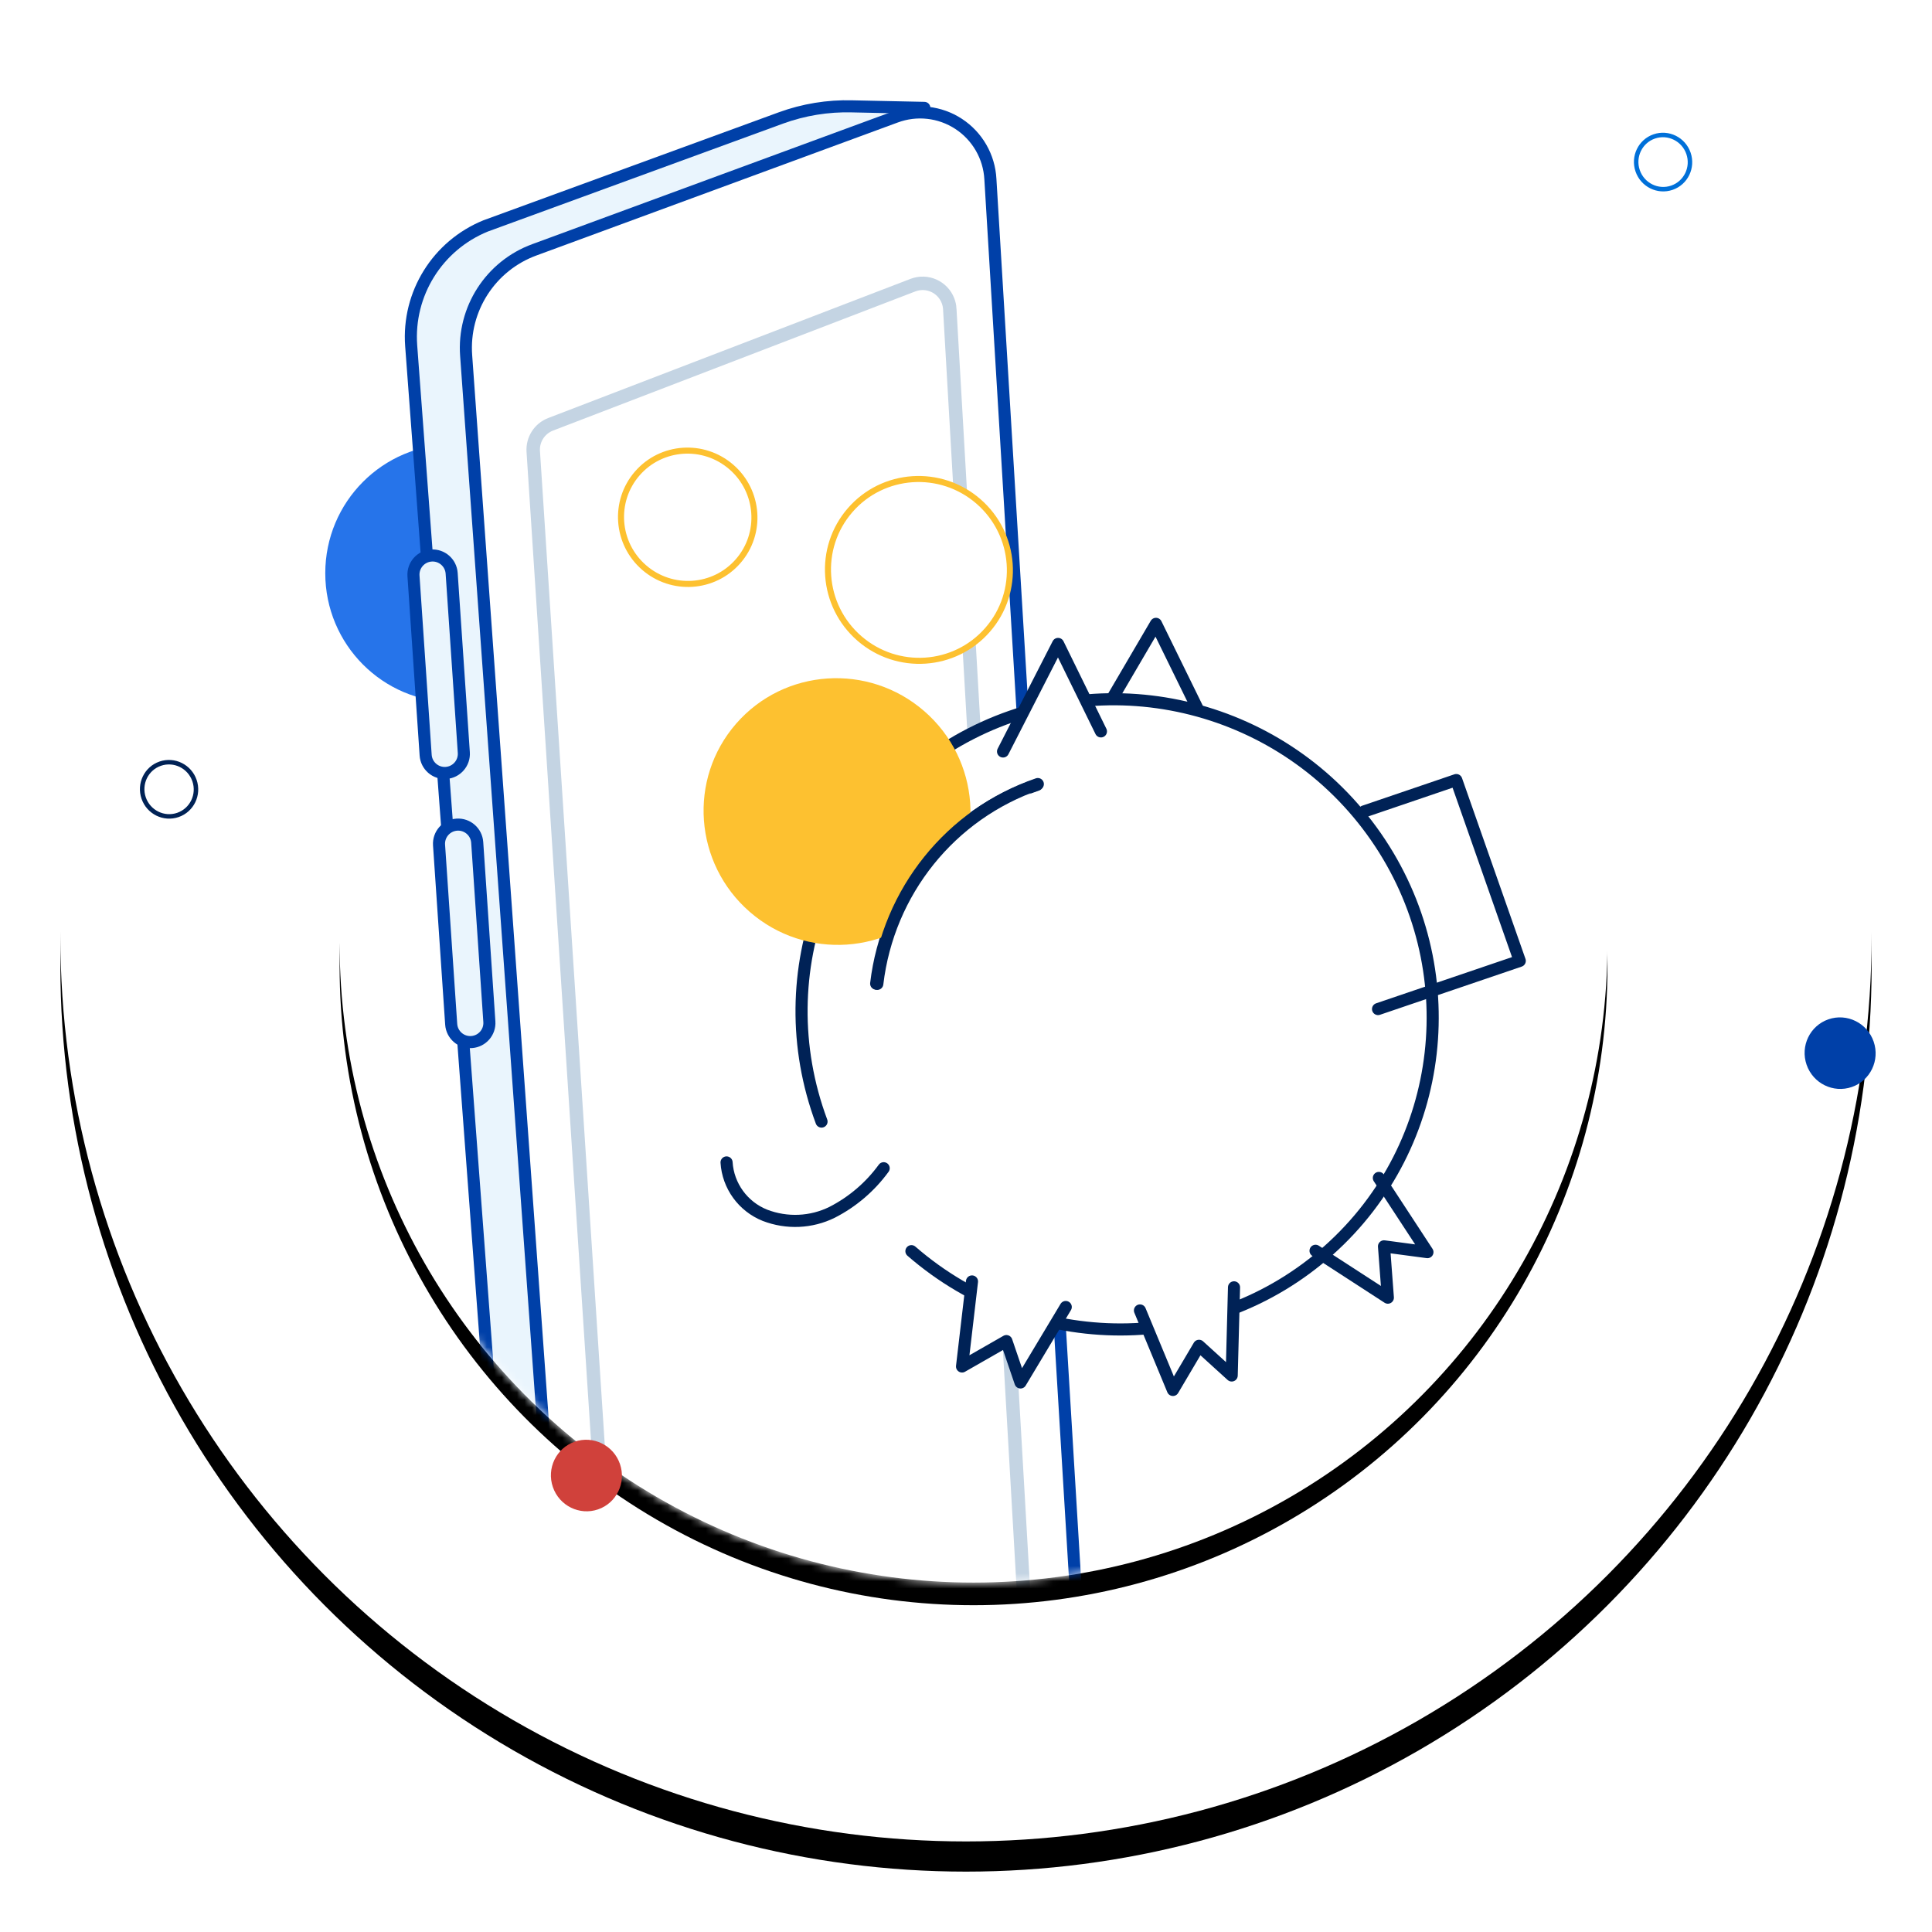 <svg xmlns="http://www.w3.org/2000/svg" xmlns:xlink="http://www.w3.org/1999/xlink" width="256" height="256" viewBox="0 0 256 256">
    <defs>
        <filter id="prefix__a" width="111.7%" height="111.7%" x="-5.8%" y="-4.2%" filterUnits="objectBoundingBox">
            <feOffset dy="4" in="SourceAlpha" result="shadowOffsetOuter1"/>
            <feGaussianBlur in="shadowOffsetOuter1" result="shadowBlurOuter1" stdDeviation="4"/>
            <feColorMatrix in="shadowBlurOuter1" values="0 0 0 0 0.769 0 0 0 0 0.831 0 0 0 0 0.89 0 0 0 0.6 0"/>
        </filter>
        <filter id="prefix__c" width="112.5%" height="112.4%" x="-6.2%" y="-4.4%" filterUnits="objectBoundingBox">
            <feOffset dy="3" in="SourceAlpha" result="shadowOffsetOuter1"/>
            <feGaussianBlur in="shadowOffsetOuter1" result="shadowBlurOuter1" stdDeviation="3"/>
            <feColorMatrix in="shadowBlurOuter1" values="0 0 0 0 0.769 0 0 0 0 0.831 0 0 0 0 0.89 0 0 0 0.6 0"/>
        </filter>
        <ellipse id="prefix__d" cx="121" cy="121" rx="84" ry="84.7"/>
        <circle id="prefix__b" cx="120" cy="120" r="120"/>
        <path id="prefix__e" d="M240 0v130.573l-36.474-.522C199.046 172.574 163.36 205.7 120 205.7c-44.138 0-80.324-34.326-83.737-77.947H0V0h240z"/>
    </defs>
    <g fill="none" fill-rule="evenodd" transform="translate(8 4)">
        <use fill="#000" filter="url(#prefix__a)" xlink:href="#prefix__b"/>
        <use fill="#FFF" xlink:href="#prefix__b"/>
        <use fill="#000" filter="url(#prefix__c)" xlink:href="#prefix__d"/>
        <use fill="#FFF" xlink:href="#prefix__d"/>
        <g transform="translate(1)">
            <mask id="prefix__f" fill="#fff">
                <use xlink:href="#prefix__e"/>
            </mask>
            <g mask="url(#prefix__f)">
                <g transform="translate(26 10.083)">
                    <ellipse cx="25.11" cy="61.869" fill="#2674EA" fill-rule="nonzero" rx="17.01" ry="17.096"/>
                    <path stroke="#E7ECF3" stroke-width=".891" d="M87.48.213L77.91.009c-3.22-.086-6.428.438-9.452 1.543L29.359 15.848c-6.392 2.597-10.38 9.006-9.876 15.873L34.68 234.759c.549 7.153 6.51 12.687 13.701 12.719h2.992"/>
                    <path fill="#EAF5FD" stroke="#0040A8" stroke-linecap="round" stroke-linejoin="round" stroke-width="1.6" d="M87.48.213L77.91.009c-3.22-.086-6.428.438-9.452 1.543L29.359 15.848c-6.392 2.597-10.38 9.006-9.876 15.873L34.68 234.759c.549 7.153 6.51 12.687 13.701 12.719h2.992"/>
                    <path fill="#FFF" stroke="#0040A8" stroke-linecap="round" stroke-linejoin="round" stroke-width="1.6" d="M41.321 235.337L26.768 33.043c-.458-6.176 3.237-11.905 9.047-14.029L83.66 1.406c2.78-1.042 5.888-.695 8.371.933 2.483 1.629 4.042 4.344 4.2 7.311l12.282 203.074c.323 5.08-2.319 9.887-6.776 12.333L61.872 246.55c-4.15 2.305-9.187 2.324-13.354.05-4.166-2.273-6.882-6.523-7.197-11.263z"/>
                    <path fill="#FFF" fill-rule="nonzero" stroke="#C4D4E3" stroke-width="1.782" d="M90.85 26.854l9.73 169.196c.083 1.445-.708 2.799-2.006 3.437L52.158 222.31c-1.784.877-3.942.142-4.82-1.642-.207-.424-.33-.884-.36-1.355L35.658 45.735c-.102-1.573.83-3.03 2.302-3.595L85.966 23.7c1.856-.713 3.938.213 4.651 2.07.134.346.212.712.234 1.084z"/>
                    <path fill="#EAF5FD" stroke="#0040A8" stroke-linecap="round" stroke-linejoin="round" stroke-width="1.6" d="M22.147 59.527c1.395-.096 2.604.958 2.7 2.354v.001l1.61 23.75c.096 1.397-.96 2.606-2.356 2.702-1.396.096-2.605-.958-2.7-2.354v-.002l-1.612-23.75c-.094-1.396.96-2.606 2.358-2.701zM25.533 95.187c1.395-.096 2.604.958 2.7 2.354v.002l1.61 23.75c.096 1.396-.96 2.606-2.357 2.702-1.395.095-2.604-.959-2.7-2.354v-.002l-1.61-23.75c-.096-1.397.96-2.606 2.357-2.702z"/>
                    <ellipse cx="8.505" cy="188.458" fill="#FDC130" fill-rule="nonzero" rx="8.505" ry="8.548"/>
                    <path stroke="#FFF" stroke-linecap="round" stroke-linejoin="round" stroke-width=".891" d="M49.41 95.73c2.475-5.654 6.095-10.725 10.63-14.89.823-.743 2.082-1.486 2.922-.76.467.525.682 1.229.587 1.927v7.892c3.867-6.227 9.826-10.85 16.793-13.03.998-.43 2.121-.46 3.14-.084 1.196.822 1.923 2.176 1.948 3.633 1.29 9.281-.337 18.735-4.651 27.04M69.785 43.96c-1.352 3.027-1.932 6.334-1.692 9.634 0 .987.355 2.158 1.303 2.492.947.335 1.895-.384 2.605-1.053 3.069-2.866 5.814-6.051 8.189-9.5"/>
                </g>
            </g>
        </g>
        <g>
            <g transform="rotate(-19 237.26 31.477)">
                <g stroke="#002256" stroke-linecap="round" stroke-linejoin="round" stroke-width="1.604">
                    <path fill="#FFF" fill-rule="nonzero" d="M15.507 23.841L10.487 11.953 21.838 14.085" transform="scale(-1 1) rotate(30 -125.912 -242.127)"/>
                    <path fill="#FFF" d="M94.48 42.03c-.005 21.156-15.586 39.005-36.36 41.654-20.775 2.649-40.256-10.73-45.463-31.222-5.208-20.491 5.484-41.698 24.951-49.49 19.468-7.79 41.632.266 51.725 18.802" transform="scale(-1 1) rotate(30 -125.912 -242.127)"/>
                    <path d="M36.93 14.053c10.584-6.173 23.726-5.709 33.859 1.195M46.521 82.41L49.718 93.717 52.916 88.871 57.712 93.717 59.31 82.41" transform="scale(-1 1) rotate(30 -125.912 -242.127)"/>
                    <path fill="#FFF" fill-rule="nonzero" d="M70.053 77.435L79.07 84.866 78.942 79.018 85.624 80.246 80.541 70.038M86.647 62.317L98.126 64.352 95.216 59.345 101.611 57.116 92.243 50.719" transform="scale(-1 1) rotate(30 -125.912 -242.127)"/>
                    <path d="M11.159 49.072L0 55.565 12.565 77.629 29.703 67.647" transform="scale(-1 1) rotate(30 -125.912 -242.127)"/>
                    <path fill="#FFF" fill-rule="nonzero" d="M26.026 15.797L21.006 3.909 36.545 7.754" transform="scale(-1 1) rotate(30 -125.912 -242.127)"/>
                    <path d="M88.598 32.047c3.024.262 6.068-.191 8.888-1.325 2.85-1.191 5.077-3.534 6.14-6.46 1.03-2.955.268-6.245-1.951-8.432" transform="scale(-1 1) rotate(30 -125.912 -242.127)"/>
                </g>
                <g transform="translate(62.6)">
                    <ellipse cx="24.172" cy="55.869" fill="#FDC130" fill-rule="nonzero" rx="17.622" ry="17.731" transform="scale(-1 1) rotate(30 0 -34.343)"/>
                    <ellipse cx="44.855" cy="29.129" fill="#FFF" fill-rule="nonzero" stroke="#FDC130" stroke-width=".8" rx="12.025" ry="12.075" transform="scale(-1 1) rotate(30 0 -138.273)"/>
                    <ellipse cx="18.16" cy="12.56" fill-rule="nonzero" stroke="#FDC130" stroke-width=".8" rx="8.818" ry="8.855" transform="scale(-1 1) rotate(30 0 -55.213)"/>
                    <path fill="#FFF" stroke="#002256" stroke-linecap="round" stroke-linejoin="round" stroke-width="1.604" d="M50.513 61.087c-12.228-.01-23.379 7.018-28.73 18.106"/>
                </g>
                <ellipse cx="4.045" cy="24.266" stroke="#002256" stroke-linecap="round" stroke-linejoin="round" stroke-width=".594" rx="3.561" ry="3.594"/>
                <ellipse cx="218.28" cy="10.134" stroke="#0070D9" stroke-linecap="round" stroke-linejoin="round" stroke-width=".594" rx="3.561" ry="3.594"/>
                <ellipse cx="26.728" cy="128.245" fill="#D0413B" fill-rule="nonzero" rx="4.7" ry="4.744"/>
                <ellipse cx="202.021" cy="129.412" fill="#0040A8" fill-rule="nonzero" rx="4.7" ry="4.744"/>
            </g>
        </g>
    </g>
</svg>
